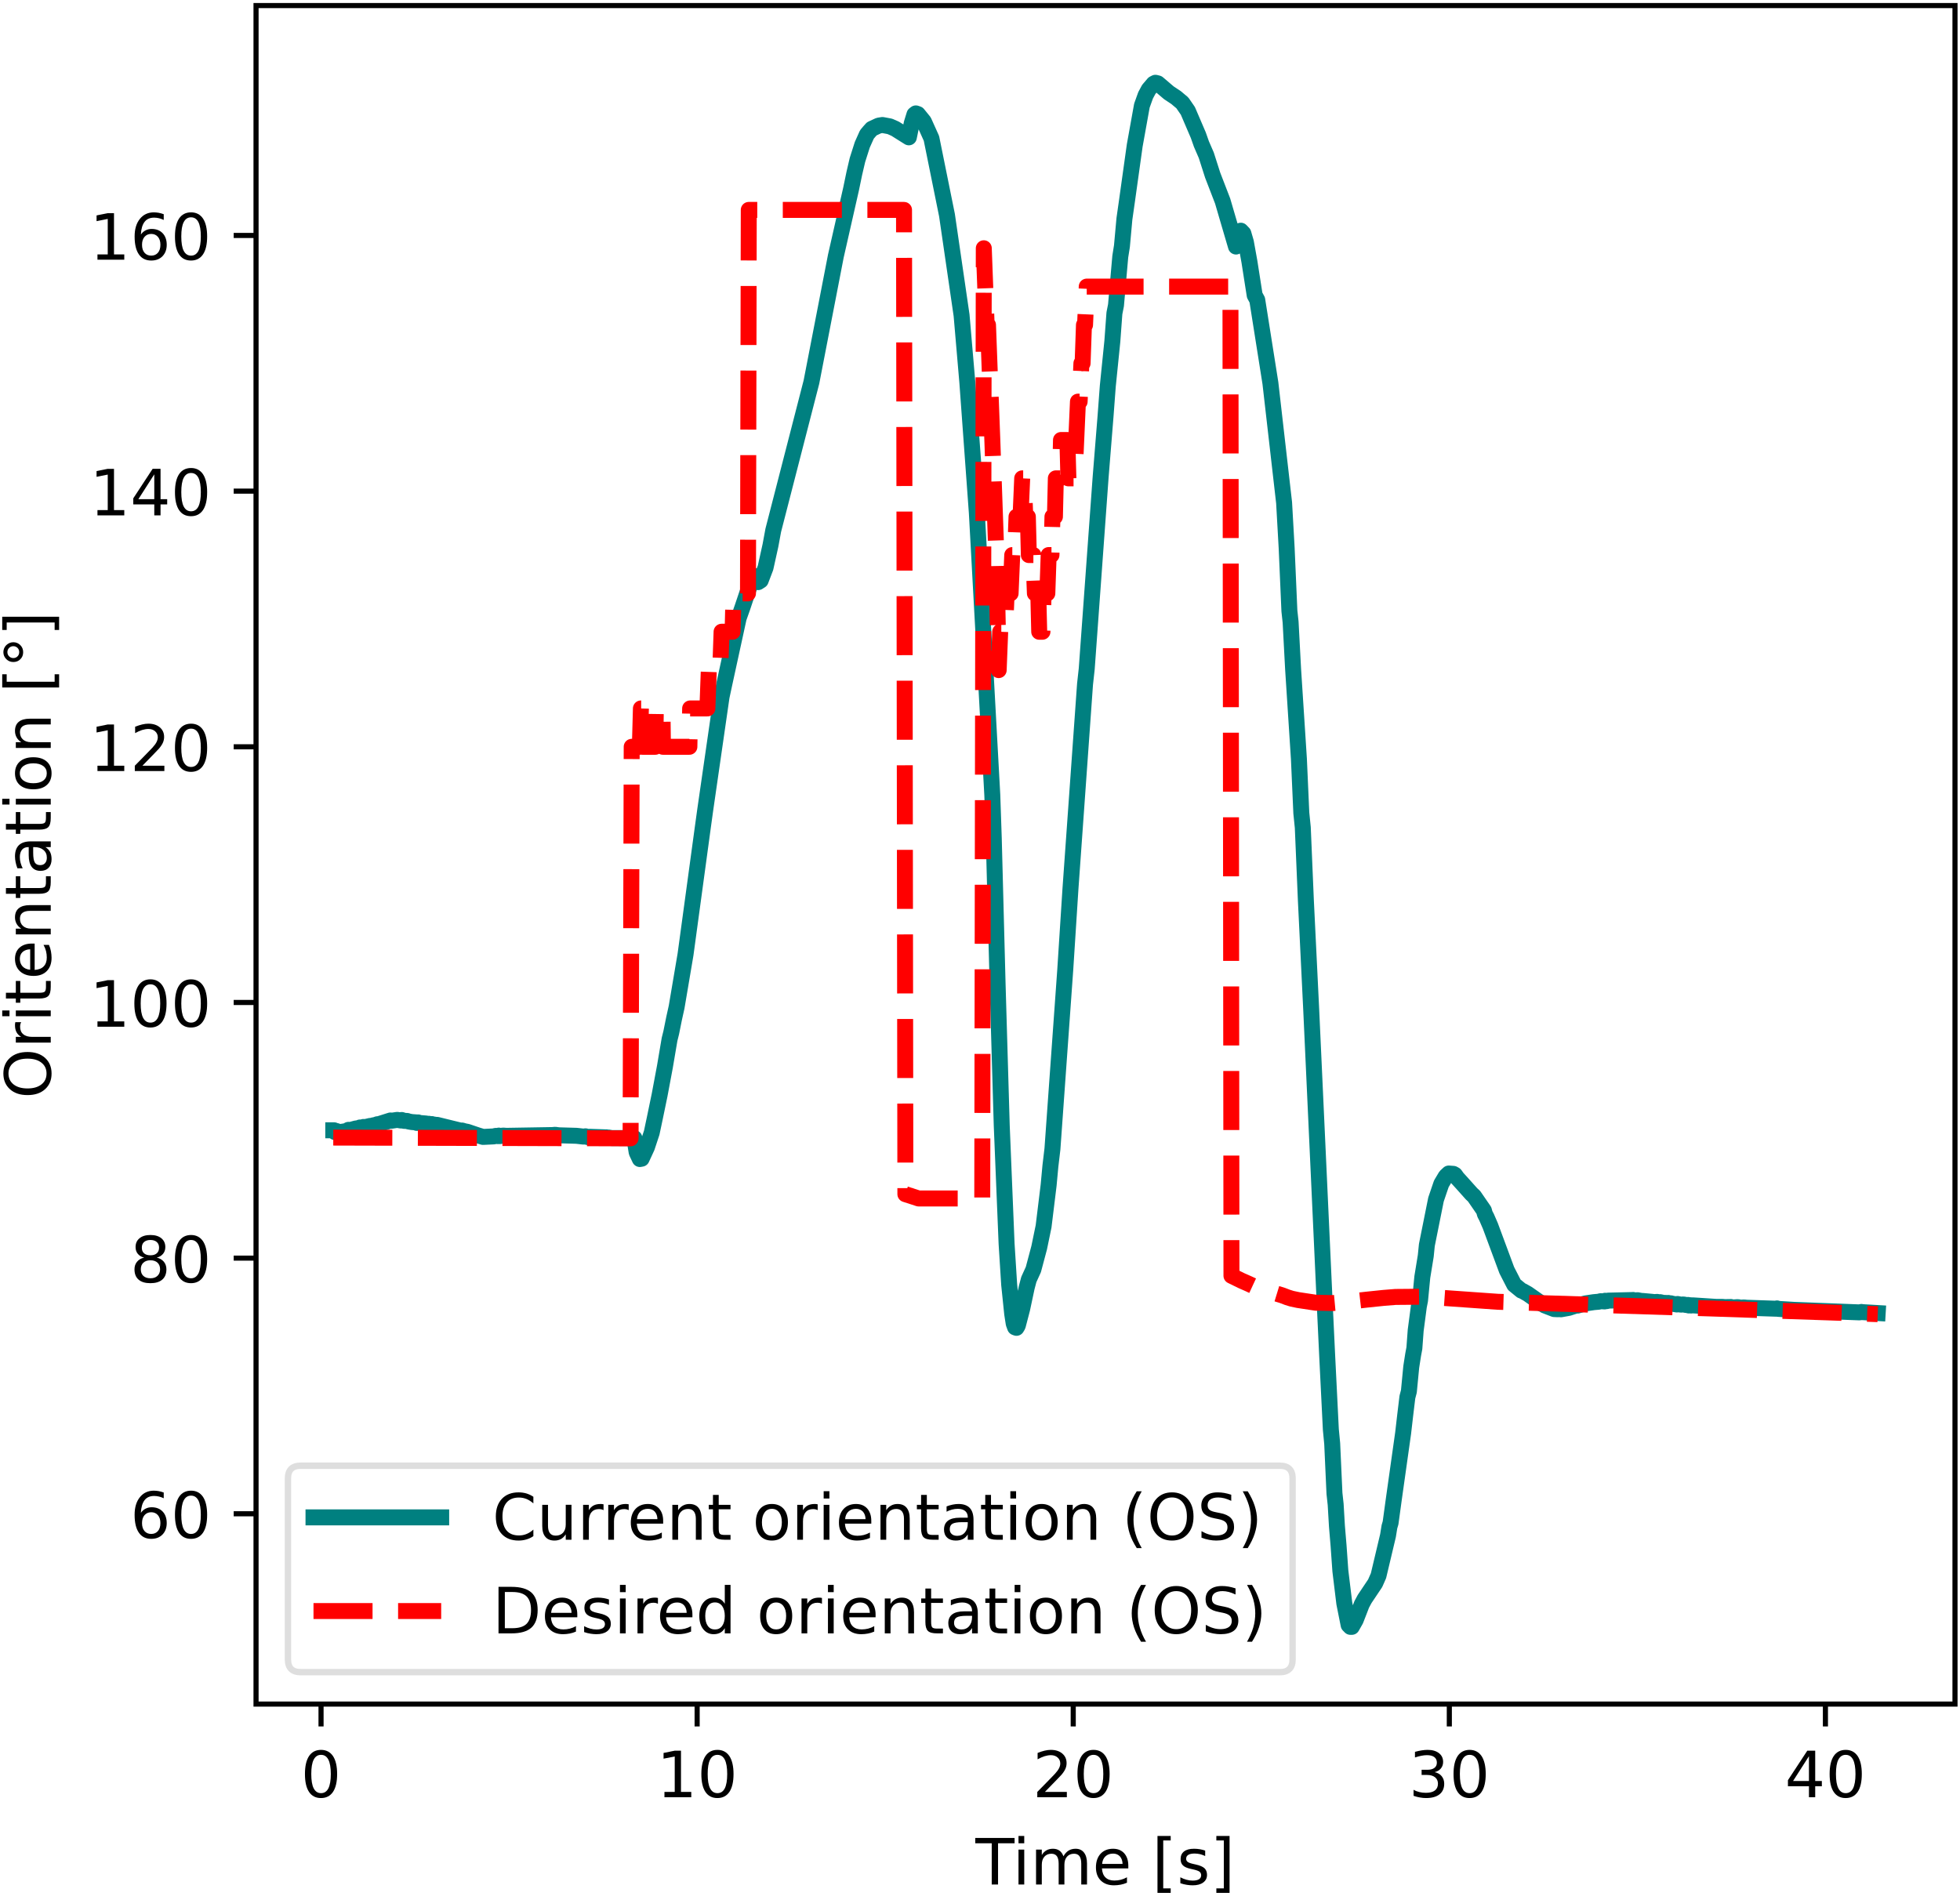 <svg xmlns="http://www.w3.org/2000/svg" xmlns:xlink="http://www.w3.org/1999/xlink" width="307pt" height="396" viewBox="0 0 307 297"><clipPath id="a"><path transform="matrix(1 0 0 -1 -63 305)" d="M0 0h460.8v345.6H0z"/></clipPath><g clip-path="url(#a)"><path d="M-63 305h460.8V-40.6H-63z" fill="#fff"/><path d="M40.104 266.984h266.112V.872H40.104z" fill="#fff"/><path stroke-width=".8" stroke-linejoin="round" fill="none" stroke="#000" d="M50.285 266.984v3.5"/><symbol id="b"><path transform="matrix(.001 0 0 .001 -.066 .013)" d="M318 664c-51 0-89-25-115-75s-38-125-38-225 12-175 38-225 64-75 115-75 89 25 115 75c25 50 38 125 38 225s-13 175-38 225c-26 50-64 75-115 75zm0 78c81 0 143-33 187-97 43-65 65-159 65-281 0-123-22-217-65-281-44-64-106-96-188-96S173 19 130 83 66 241 66 364c0 122 21 216 64 281 43 64 106 97 188 97z"/></symbol><use xlink:href="#b" transform="matrix(10 0 0 -10 47.766 281.708)"/><path stroke-width=".8" stroke-linejoin="round" fill="none" stroke="#000" d="M109.194 266.984v3.5"/><symbol id="c"><path transform="translate(-.11) scale(.001)" d="M124 83h161v556l-175-35v90l174 35h99V83h161V0H124v83z"/></symbol><use xlink:href="#c" transform="matrix(10 0 0 -10 103.935 281.578)"/><use xlink:href="#b" transform="matrix(10 0 0 -10 109.855 281.708)"/><path stroke-width=".8" stroke-linejoin="round" fill="none" stroke="#000" d="M168.103 266.984v3.5"/><symbol id="d"><path transform="translate(-.073) scale(.001)" d="M192 83h344V0H73v83c37 38 88 90 153 156 64 65 105 107 122 126 32 35 54 65 66 90 12 24 19 49 19 73 0 38-14 70-41 94s-62 37-106 37c-31 0-64-6-98-16-34-11-71-27-110-49v100c40 16 77 28 111 36s66 12 95 12c75 0 135-19 180-57s68-88 68-151c0-30-6-59-17-85-11-27-31-59-61-95-8-10-34-37-78-82S271 164 192 83z"/></symbol><use xlink:href="#d" transform="matrix(10 0 0 -10 162.473 281.578)"/><use xlink:href="#b" transform="matrix(10 0 0 -10 168.763 281.708)"/><path stroke-width=".8" stroke-linejoin="round" fill="none" stroke="#000" d="M227.011 266.984v3.5"/><symbol id="e"><path transform="matrix(.001 0 0 .001 -.076 .013)" d="M406 393c47-10 84-31 110-63s40-72 40-118c0-72-25-128-74-167-50-39-120-58-211-58-31 0-63 3-95 9-32 5-66 14-100 26v95c27-16 57-28 90-36 32-8 66-12 102-12 62 0 109 12 141 36s49 60 49 107c0 42-15 76-45 100s-72 37-126 37h-85v81h89c48 0 85 9 111 29 26 19 39 47 39 84s-14 66-40 86c-27 20-65 30-114 30-27 0-56-3-87-9s-65-15-102-27v88c37 10 72 18 105 23 32 5 63 8 93 8 74 0 133-17 177-51s66-80 66-138c0-40-12-74-35-102s-56-48-98-58z"/></symbol><use xlink:href="#e" transform="matrix(10 0 0 -10 221.412 281.708)"/><use xlink:href="#b" transform="matrix(10 0 0 -10 227.672 281.708)"/><path stroke-width=".8" stroke-linejoin="round" fill="none" stroke="#000" d="M285.92 266.984v3.5"/><symbol id="f"><path transform="translate(-.049) scale(.001)" d="M378 643 129 254h249v389zm-26 86h124V254h104v-82H476V0h-98v172H49v95l303 462z"/></symbol><use xlink:href="#f" transform="matrix(10 0 0 -10 280.05 281.578)"/><use xlink:href="#b" transform="matrix(10 0 0 -10 286.58 281.708)"/><symbol id="g"><path transform="translate(.002) scale(.001)" d="M-2 729h616v-83H355V0h-99v646H-2v83z"/></symbol><symbol id="h"><path transform="translate(-.094) scale(.001)" d="M94 547h90V0H94v547zm0 213h90V646H94v114z"/></symbol><symbol id="i"><path transform="translate(-.091) scale(.001)" d="M520 442c22 40 49 69 80 89 31 19 68 29 111 29 56 0 100-20 131-60s47-97 47-170V0h-90v327c0 52-10 91-28 117-19 25-47 38-85 38-47 0-84-16-111-47s-40-73-40-126V0h-90v327c0 52-10 91-28 117-19 25-48 38-86 38-46 0-83-16-110-47s-40-73-40-126V0H91v547h90v-85c20 33 45 58 74 74 28 16 62 24 102 24s73-10 101-30 48-50 62-88z"/></symbol><symbol id="j"><path transform="matrix(.001 0 0 .001 -.055 .013)" d="M562 296v-44H149c4-62 22-110 56-142 33-32 79-48 139-48 34 0 68 4 100 12s65 21 97 39V28c-32-14-65-25-99-31s-69-10-103-10c-88 0-157 25-208 75S55 181 55 268c0 89 24 160 72 213 48 52 114 79 196 79 74 0 132-24 175-71 42-48 64-112 64-193zm-90 26c-1 49-15 88-41 118-27 29-63 44-107 44-50 0-90-15-120-43s-48-68-52-119h320z"/></symbol><symbol id="l"><path transform="matrix(.001 0 0 .001 -.086 .131)" d="M86 760h207v-70H176V-61h117v-70H86v891z"/></symbol><symbol id="m"><path transform="matrix(.001 0 0 .001 -.054 .013)" d="M443 531v-85c-26 12-52 22-79 29-28 6-56 10-85 10-45 0-79-7-101-21s-33-34-33-61c0-21 8-37 24-49s48-24 96-34l31-7c64-14 109-34 136-58 26-25 40-60 40-104 0-51-20-91-60-120-40-30-96-44-166-44-30 0-60 3-92 8S89 8 54 20v93c33-18 66-31 98-39 32-9 64-13 96-13 42 0 75 7 98 21 22 14 34 35 34 62 0 24-9 43-25 56s-52 26-108 38l-31 7c-56 12-97 30-121 54-25 24-37 57-37 100 0 51 18 91 54 119s88 42 156 42c33 0 64-3 94-8 29-5 56-12 81-21z"/></symbol><symbol id="n"><path transform="matrix(.001 0 0 .001 -.097 .131)" d="M304 760v-891H97v70h117v751H97v70h207z"/></symbol><use xlink:href="#g" transform="matrix(10 0 0 -10 152.757 295.25)"/><use xlink:href="#h" transform="matrix(10 0 0 -10 159.53 295.25)"/><use xlink:href="#i" transform="matrix(10 0 0 -10 162.28 295.25)"/><use xlink:href="#j" transform="matrix(10 0 0 -10 171.66 295.38)"/><use xlink:href="#k" transform="matrix(10 0 0 -10 177.26 295.25)"/><use xlink:href="#l" transform="matrix(10 0 0 -10 181.3 296.56)"/><use xlink:href="#m" transform="matrix(10 0 0 -10 184.88 295.38)"/><use xlink:href="#n" transform="matrix(10 0 0 -10 190.52 296.56)"/><path stroke-width=".8" stroke-linejoin="round" fill="none" stroke="#000" d="M40.104 237.17h-3.5"/><symbol id="o"><path transform="matrix(.001 0 0 .001 -.07 .013)" d="M330 404c-44 0-79-16-105-46s-39-72-39-124c0-53 13-95 39-125s61-45 105-45 79 15 105 45 39 72 39 125c0 52-13 94-39 124s-61 46-105 46zm196 309v-90c-25 12-50 21-75 27-26 6-51 9-75 9-66 0-116-22-150-66s-54-111-58-199c19 28 43 50 72 65s61 23 96 23c73 0 131-23 173-67s64-105 64-181c0-75-23-135-67-180S403-13 330-13c-84 0-149 32-193 96-45 64-67 158-67 281 0 115 27 207 82 275 54 68 128 103 220 103 24 0 49-3 75-7 25-5 51-12 79-22z"/></symbol><use xlink:href="#o" transform="matrix(10 0 0 -10 21.085 241.097)"/><use xlink:href="#b" transform="matrix(10 0 0 -10 27.405 241.097)"/><path stroke-width=".8" stroke-linejoin="round" fill="none" stroke="#000" d="M40.104 197.115h-3.5"/><symbol id="p"><path transform="matrix(.001 0 0 .001 -.068 .013)" d="M318 346c-47 0-84-13-111-38s-40-59-40-103 13-79 40-104 64-37 111-37c46 0 83 12 110 38 27 25 41 59 41 103s-14 78-40 103c-27 25-64 38-111 38zm-99 42c-42 10-75 30-99 59s-35 64-35 106c0 58 20 104 62 138 41 34 98 51 171 51 72 0 129-17 171-51 41-34 62-80 62-138 0-42-12-77-36-106s-56-49-98-59c47-11 84-33 111-65 26-32 40-72 40-118 0-71-22-125-65-162-44-38-106-56-186-56S175 5 132 43c-43 37-64 91-64 162 0 46 13 86 40 118 26 32 63 54 111 65zm-36 156c0-38 11-68 35-89s57-31 100-31c42 0 75 10 99 31s36 51 36 89-12 67-36 88-57 32-99 32c-43 0-76-11-100-32s-35-50-35-88z"/></symbol><use xlink:href="#p" transform="matrix(10 0 0 -10 21.065 201.042)"/><use xlink:href="#b" transform="matrix(10 0 0 -10 27.405 201.042)"/><path stroke-width=".8" stroke-linejoin="round" fill="none" stroke="#000" d="M40.104 157.06h-3.5"/><use xlink:href="#c" transform="matrix(10 0 0 -10 15.126 160.856)"/><use xlink:href="#b" transform="matrix(10 0 0 -10 21.046 160.986)"/><use xlink:href="#b" transform="matrix(10 0 0 -10 27.406 160.986)"/><path stroke-width=".8" stroke-linejoin="round" fill="none" stroke="#000" d="M40.104 117.003h-3.5"/><use xlink:href="#c" transform="matrix(10 0 0 -10 15.126 120.8)"/><use xlink:href="#d" transform="matrix(10 0 0 -10 21.116 120.8)"/><use xlink:href="#b" transform="matrix(10 0 0 -10 27.406 120.93)"/><path stroke-width=".8" stroke-linejoin="round" fill="none" stroke="#000" d="M40.104 76.948h-3.5"/><use xlink:href="#c" transform="matrix(10 0 0 -10 15.126 80.745)"/><use xlink:href="#f" transform="matrix(10 0 0 -10 20.876 80.745)"/><use xlink:href="#b" transform="matrix(10 0 0 -10 27.406 80.875)"/><path stroke-width=".8" stroke-linejoin="round" fill="none" stroke="#000" d="M40.104 36.892h-3.5"/><use xlink:href="#c" transform="matrix(10 0 0 -10 15.126 40.689)"/><use xlink:href="#o" transform="matrix(10 0 0 -10 21.086 40.819)"/><use xlink:href="#b" transform="matrix(10 0 0 -10 27.406 40.819)"/><symbol id="q"><path transform="matrix(.001 0 0 .001 -.056 .013)" d="M394 662c-72 0-129-27-171-80-42-54-63-126-63-218s21-165 63-218c42-54 99-80 171-80 71 0 128 26 170 80 42 53 63 126 63 218s-21 164-63 218c-42 53-99 80-170 80zm0 80c102 0 183-35 245-103 61-68 92-160 92-275 0-116-31-207-92-275C577 21 496-13 394-13 291-13 209 21 148 89c-62 68-92 159-92 275 0 115 30 207 92 275 61 68 143 103 246 103z"/></symbol><symbol id="r"><path transform="translate(-.091) scale(.001)" d="M411 463c-10 6-21 10-33 13-12 2-25 4-39 4-51 0-90-17-117-50-28-33-41-80-41-142V0H91v547h90v-85c18 33 43 58 73 74s67 24 111 24c6 0 13-1 21-1 7-1 15-2 25-4v-92z"/></symbol><symbol id="s"><path transform="translate(-.027) scale(.001)" d="M183 702V547h185v-70H183V180c0-45 6-74 18-86 12-13 37-19 75-19h92V0h-92c-70 0-118 13-144 39s-39 73-39 141v297H27v70h66v155h90z"/></symbol><symbol id="t"><path transform="translate(-.091) scale(.001)" d="M549 330V0h-90v327c0 52-11 90-31 116s-50 39-90 39c-49 0-87-16-115-47s-42-73-42-126V0H91v547h90v-85c21 32 46 57 76 73 29 16 63 25 101 25 62 0 110-20 142-59s49-96 49-171z"/></symbol><symbol id="u"><path transform="matrix(.001 0 0 .001 -.06 .013)" d="M343 275c-73 0-123-9-151-25-28-17-42-45-42-85 0-32 10-58 31-76 21-19 50-28 86-28 50 0 90 17 120 53 30 35 45 82 45 141v20h-89zm179 37V0h-90v83c-21-34-47-58-77-73s-68-23-112-23c-56 0-101 15-134 46s-49 73-49 126c0 61 20 107 62 139 41 31 102 47 184 47h126v9c0 41-14 73-41 96-27 22-65 34-114 34-32 0-62-4-92-12s-58-19-85-33v83c32 12 64 22 95 28s61 10 91 10c79 0 138-21 177-62s59-103 59-186z"/></symbol><symbol id="v"><path transform="matrix(.001 0 0 .001 -.055 .013)" d="M306 484c-48 0-86-19-114-57s-42-89-42-154c0-66 13-117 41-155s66-56 115-56c48 0 86 18 114 56s42 89 42 155c0 64-14 116-42 154s-66 57-114 57zm0 76c78 0 139-26 184-76 44-51 67-121 67-211s-23-160-67-210c-45-51-106-76-184-76-79 0-141 25-185 76-44 50-66 120-66 210s22 160 66 211c44 50 106 76 185 76z"/></symbol><symbol id="w"><path transform="matrix(.001 0 0 .001 -.095 -.432)" d="M250 679c-26 0-48-9-66-27s-27-40-27-66 9-48 27-66 40-26 66-26 48 8 66 26 27 40 27 66-9 48-27 66-40 27-66 27zm0 63c20 0 40-4 60-12 19-8 36-20 50-34 14-15 25-32 33-50 8-19 12-39 12-60 0-44-16-80-46-110s-67-44-110-44c-44 0-81 14-110 44-30 29-44 66-44 110 0 43 15 80 45 110s66 46 110 46z"/></symbol><use xlink:href="#q" transform="matrix(0 -10 -10 0 8.078 171.571)"/><use xlink:href="#r" transform="matrix(0 -10 -10 0 7.948 163.351)"/><use xlink:href="#h" transform="matrix(0 -10 -10 0 7.948 159.211)"/><use xlink:href="#s" transform="matrix(0 -10 -10 0 7.948 157.101)"/><use xlink:href="#j" transform="matrix(0 -10 -10 0 8.078 152.901)"/><use xlink:href="#t" transform="matrix(0 -10 -10 0 7.948 146.391)"/><use xlink:href="#s" transform="matrix(0 -10 -10 0 7.948 140.691)"/><use xlink:href="#u" transform="matrix(0 -10 -10 0 8.078 136.441)"/><use xlink:href="#s" transform="matrix(0 -10 -10 0 7.948 130.641)"/><use xlink:href="#h" transform="matrix(0 -10 -10 0 7.948 126.051)"/><use xlink:href="#v" transform="matrix(0 -10 -10 0 8.078 123.661)"/><use xlink:href="#t" transform="matrix(0 -10 -10 0 7.948 117.181)"/><use xlink:href="#k" transform="matrix(0 -10 -10 0 7.948 111.751)"/><use xlink:href="#l" transform="matrix(0 -10 -10 0 9.258 107.711)"/><use xlink:href="#w" transform="matrix(0 -10 -10 0 3.628 103.721)"/><use xlink:href="#n" transform="matrix(0 -10 -10 0 9.258 98.701)"/><clipPath id="x"><path transform="matrix(1 0 0 -1 -63 305)" d="M103.104 38.016h266.112v266.112H103.104z"/></clipPath><g clip-path="url(#x)"><path stroke-width="2.5" stroke-linecap="square" stroke-linejoin="round" fill="none" stroke="teal" d="M52.2 177.085h.13l.13.277.258-.156.071.223.165-.127.194.08.955-.148.235-.078.183.137.065-.277.124.068 1.054-.288.118.06.2-.106.242.114.064-.217.065.059.365-.044.13-.101.118.055.96-.224.253.007.195-.09.123.052.077-.092.253-.04.177-.09.088.099.207-.132 1.773-.56.118.049.241-.035.695-.104.566.1.123-.083.048.088.117-.04.23.09.448.009.241.087.513.09.677.05.106.083.183-.081.17.084 1.09.091.319.084.135-.04.318.084.13-.04.13.082h.276l.242.083.183-.04 3.781.927.118-.04.407.12.424.079 1.632.552.83.25 1.691-.082.295-.081.341.037.153-.08.13.079.542-.082.507.037 7.216-.122.436-.04.241.04.371.04 2.68.078.378.039.683.08.271-.001.106-.04.348.119.33-.04 2.356.079.13.04.111-.039.148.079.212-.04.495.079 3.528-.001.365 2.237.495 1.049.283-.053.825-1.789.754-2.28.46-2.169.777-3.75.825-4.403.73-4.304.265-1.065.448-2.22.395-1.78 1.396-8.247 2.71-19.928.376-2.723 2.557-17.706.448-2.088 2.232-10.246.578-1.636 1.325-3.944.395-1.075.454.799.294.223.4-.258.76-1.997.772-3.486.442-2.389 5.98-23.23 3.822-19.727 2.392-10.544.5-2.408.49-2.1.76-2.386.724-1.618.366-.436.4-.445 1.084-.504.583-.093 1.149.213.842.37 2.145 1.35.453-2.204.424-1.377.218-.17.313.11.483.595.46.57 1.189 2.643 2.433 12.023 2.286 15.694.9 10.482 1.491 20.463 2.421 44.204.23 6.731.601 22.918.648 22.136.76 18.545.406 6.408.472 4.562.235 1.516.218.593.218.08.206-.348.684-2.618.713-3.35.33-1.255.712-1.562.913-3.431.69-3.34.789-6.452.277-2.991.318-2.677 2.009-28.077.813-12.655 2.285-32.094.265-2.394 2.18-30.059.766-9.51.353-4.728.713-7.016.324-4.402.248-1.254.671-7.627.26-1.636.388-4.27.407-2.855 1.207-8.636 1.125-6.252.578-1.614.5-.931.76-.892.283-.145.377.097 1.732 1.479 1.107.734 1.002.84.866 1.26 1.632 3.808.489 1.387.76 1.753 1 3.122 1.562 4.05.701 2.4 1.39 4.73.336-1.992.194-.414.224-.077.4.419.396 1.365.553 3.063.825 5.27.4.728 2.062 13.035 2.145 18.743.4 7.088.43 9.86.189 1.748.394 7.414.908 14.039.377 8.47.23 2.261.482 11.401.837 17.154 2.144 46.676.354 7.474.577 11.616.212 2.21.354 7.799.188 1.726.2 3.41.254 3.037.282 3.968.619 5.085.677 3.395.283.289h.212l.607-1.067.713-1.835.235-.615.454-.847 1.655-2.473.519-1.18 1.49-6.282.224-1.39.177-.6.518-3.781 1.45-10.29.323-2.796.342-2.84.236-.898.37-3.837.301-1.924.189-1 .206-2.798.495-3.757.188-.946.354-3.651.542-3.323.17-1.69 1.432-7.142.836-2.453.407-.685.288-.483.472-.445.718.054.254.147.347.489.707.775 1.538 1.719.4.373 1.538 2.233.153.555.27.513.584 1.348 2.574 6.941 1.167 2.274 1.13.923.178.055.824.468 1.697 1.194.27.165.248.218.165-.006.26.225 1.484.575.495.023.3-.007.13-.059.124.08 1.237-.222 1.248-.405.148.043.471-.14.736-.197.153-.024 1.167-.175.748-.065.336-.086.6.038.089-.104.242.057.241-.08 3.729-.09.065.05.106-.062.212.087.471-.05.56.107.288.013 1.432.133.324.044.477-.03.1.098.377-.055.477.108.466.013.135.057.183-.061.159.064.153.081.089-.088.2.061.748.125.112-.075.489.099.418-.024.495.088.241-.013.124.081.242-.037.1.044.23-.03 3.681.24 1.055.008.318.03.966-.017.112.089.954-.068.471.088.49-.037.447.044 4.636.154.106-.051.195.075 2.462.154 10.291.397.277-.068.165.03 2.386.14"/></g><clipPath id="y"><path transform="matrix(1 0 0 -1 -63 305)" d="M103.104 38.016h266.112v266.112H103.104z"/></clipPath><g clip-path="url(#y)"><path stroke-width="2.5" stroke-dasharray="9.25,4" stroke-linejoin="round" fill="none" stroke="red" d="m52.2 178.23 46.573.12.171-61.347h1.278l.165-6.008h.118l.106 6.008h2.027l.088-6.008h1.037l.076 6.008h4.142l.117-6.008h2.704l.218-6.008h1.791l.212-6.009h1.726l.147-6.008h2.263l.123-60.083H141.6l.212 154.209 1.425.46.642.213h9.974l.241-148.874.448 12.017h.212l.677 18.025.63 18.025.366 18.025.236-6.009h.76l.247-6.008h.624l.254-6.008H159l.218-6.009h.63l.26-6.008h.253l.23 6.008h.406l.153 6.009h.713l.236 6.008h.53l.147 6.008h.507l.183-6.008h.583l.206-6.008h.442l.153-6.009h.389l.141-6.008h.666l.141-6.008h1.002l.159 6.008h.96l.536-12.017h.265l.277-6.008h.188l.212-6.008h.171l.265-6.009h22.51l.158 154.975 1.585.775 1.055.465 1.001.464.725.183.842.315 1.785.577.972.297.795.304.678.212 1.001.212 2.775.42 2.633.057 3.257-.298 1.98-.23 2.74-.285 1.866-.149 4.749-.04 11.275.797 33.036 1.037 19.168.642 7.311.26"/></g><path stroke-width=".8" stroke-linecap="square" stroke-miterlimit="10" fill="none" stroke="#000" d="M40.104 266.984V.872M306.216 266.984V.872M40.104 266.984h266.112M40.104.872h266.112"/><path d="M47.104 261.984h153.36c1.333 0 2-.667 2-2V231.64c0-1.333-.667-2-2-2H47.103c-1.333 0-2 .667-2 2v28.344c0 1.333.667 2 2 2z" fill="#fff" fill-opacity=".8"/><path stroke-miterlimit="10" fill="none" stroke="#d5d6d5" stroke-opacity=".8" d="M47.104 261.984h153.36c1.333 0 2-.667 2-2V231.64c0-1.333-.667-2-2-2H47.103c-1.333 0-2 .667-2 2v28.344c0 1.333.667 2 2 2z"/><path stroke-width="2.5" stroke-linecap="square" stroke-linejoin="round" fill="none" stroke="teal" d="M49.104 237.734h20"/><symbol id="z"><path transform="matrix(.001 0 0 .001 -.056 .013)" d="M644 673V569c-34 30-69 53-107 69-38 15-77 23-119 23-84 0-148-26-192-77s-66-124-66-220 22-170 66-221 108-76 192-76c42 0 81 7 119 23 38 15 73 38 107 69V56c-35-24-72-41-110-52s-79-17-122-17C302-13 215 20 151 87S56 246 56 364c0 117 31 209 95 277 64 67 151 101 261 101 44 0 85-6 123-17 38-12 75-29 109-52z"/></symbol><symbol id="A"><path transform="matrix(.001 0 0 .001 -.085 .013)" d="M85 216v331h90V219c0-52 10-90 30-116s50-39 91-39c48 0 87 15 115 46s42 73 42 127v310h90V0h-90v84c-22-34-48-58-76-74-29-15-62-23-100-23-63 0-111 19-143 58-33 38-49 95-49 171zm226 344z"/></symbol><symbol id="B"><path transform="matrix(.001 0 0 .001 -.086 .131)" d="M310 759c-44-76-76-150-97-223-22-73-32-147-32-222 0-76 10-150 32-223 21-74 53-147 97-222h-78C183-54 146 20 122 94S86 241 86 314c0 72 12 145 36 219s60 149 110 226h78z"/></symbol><symbol id="C"><path transform="matrix(.001 0 0 .001 -.066 .013)" d="M535 705v-96c-38 18-73 31-106 40-34 8-66 13-96 13-54 0-96-11-125-31-29-21-43-51-43-89 0-32 9-57 29-73 19-17 56-30 110-40l60-12c73-14 127-39 162-74 35-36 53-83 53-142 0-71-24-124-71-160-48-36-117-54-208-54-35 0-72 4-111 11S110 16 69 32v102c40-23 79-40 117-51 38-12 76-17 114-17 56 0 99 11 130 33 30 22 46 53 46 95 0 36-11 64-33 84s-58 35-108 45l-60 12c-74 14-127 37-160 69-33 31-49 74-49 130 0 64 22 115 68 152 45 37 108 56 188 56 34 0 68-3 104-9 35-6 71-16 109-28z"/></symbol><symbol id="D"><path transform="matrix(.001 0 0 .001 -.08 .131)" d="M80 759h78c48-77 85-152 109-226s37-147 37-219c0-73-13-146-37-220S206-54 158-131H80c43 75 75 148 97 222 21 73 32 147 32 223 0 75-11 149-32 222-22 73-54 147-97 223z"/></symbol><use xlink:href="#z" transform="matrix(10 0 0 -10 77.664 241.364)"/><use xlink:href="#A" transform="matrix(10 0 0 -10 84.934 241.364)"/><use xlink:href="#r" transform="matrix(10 0 0 -10 91.334 241.234)"/><use xlink:href="#r" transform="matrix(10 0 0 -10 95.272 241.234)"/><use xlink:href="#j" transform="matrix(10 0 0 -10 98.803 241.364)"/><use xlink:href="#t" transform="matrix(10 0 0 -10 105.313 241.234)"/><use xlink:href="#s" transform="matrix(10 0 0 -10 111.013 241.234)"/><use xlink:href="#k" transform="matrix(10 0 0 -10 114.663 241.234)"/><use xlink:href="#v" transform="matrix(10 0 0 -10 118.393 241.364)"/><use xlink:href="#r" transform="matrix(10 0 0 -10 124.873 241.234)"/><use xlink:href="#h" transform="matrix(10 0 0 -10 129.013 241.234)"/><use xlink:href="#j" transform="matrix(10 0 0 -10 131.403 241.364)"/><use xlink:href="#t" transform="matrix(10 0 0 -10 137.913 241.234)"/><use xlink:href="#s" transform="matrix(10 0 0 -10 143.613 241.234)"/><use xlink:href="#u" transform="matrix(10 0 0 -10 147.863 241.364)"/><use xlink:href="#s" transform="matrix(10 0 0 -10 153.663 241.234)"/><use xlink:href="#h" transform="matrix(10 0 0 -10 158.253 241.234)"/><use xlink:href="#v" transform="matrix(10 0 0 -10 160.643 241.364)"/><use xlink:href="#t" transform="matrix(10 0 0 -10 167.123 241.234)"/><use xlink:href="#k" transform="matrix(10 0 0 -10 172.553 241.234)"/><use xlink:href="#B" transform="matrix(10 0 0 -10 176.593 242.544)"/><use xlink:href="#q" transform="matrix(10 0 0 -10 180.193 241.364)"/><use xlink:href="#C" transform="matrix(10 0 0 -10 188.163 241.364)"/><use xlink:href="#D" transform="matrix(10 0 0 -10 194.653 242.544)"/><path stroke-width="2.5" stroke-dasharray="9.25,4" stroke-linejoin="round" fill="none" stroke="red" d="M49.104 252.406h20"/><symbol id="E"><path transform="translate(-.098) scale(.001)" d="M197 648V81h119c100 0 174 22 221 68 46 46 70 118 70 216s-24 169-70 215c-47 45-121 68-221 68H197zm-99 81h203c141 0 245-30 311-88 66-59 99-151 99-276 0-126-34-218-100-277S441 0 301 0H98v729z"/></symbol><symbol id="F"><path transform="matrix(.001 0 0 .001 -.055 .013)" d="M454 464v296h90V0h-90v82c-19-33-43-57-72-72s-63-23-103-23c-66 0-120 26-162 78S55 187 55 273s20 155 62 208c42 52 96 79 162 79 40 0 74-8 103-24s53-40 72-72zM148 273c0-66 13-118 40-156s64-56 112-56 85 18 113 56c27 38 41 90 41 156s-14 117-41 155c-28 38-65 57-113 57s-85-19-112-57-40-89-40-155z"/></symbol><use xlink:href="#E" transform="matrix(10 0 0 -10 78.084 255.906)"/><use xlink:href="#j" transform="matrix(10 0 0 -10 85.354 256.036)"/><use xlink:href="#m" transform="matrix(10 0 0 -10 91.494 256.036)"/><use xlink:href="#h" transform="matrix(10 0 0 -10 97.104 255.906)"/><use xlink:href="#r" transform="matrix(10 0 0 -10 99.854 255.906)"/><use xlink:href="#j" transform="matrix(10 0 0 -10 103.385 256.036)"/><use xlink:href="#F" transform="matrix(10 0 0 -10 109.535 256.036)"/><use xlink:href="#k" transform="matrix(10 0 0 -10 115.335 255.906)"/><use xlink:href="#v" transform="matrix(10 0 0 -10 119.065 256.036)"/><use xlink:href="#r" transform="matrix(10 0 0 -10 125.545 255.906)"/><use xlink:href="#h" transform="matrix(10 0 0 -10 129.685 255.906)"/><use xlink:href="#j" transform="matrix(10 0 0 -10 132.075 256.036)"/><use xlink:href="#t" transform="matrix(10 0 0 -10 138.585 255.906)"/><use xlink:href="#s" transform="matrix(10 0 0 -10 144.285 255.906)"/><use xlink:href="#u" transform="matrix(10 0 0 -10 148.535 256.036)"/><use xlink:href="#s" transform="matrix(10 0 0 -10 154.335 255.906)"/><use xlink:href="#h" transform="matrix(10 0 0 -10 158.925 255.906)"/><use xlink:href="#v" transform="matrix(10 0 0 -10 161.315 256.036)"/><use xlink:href="#t" transform="matrix(10 0 0 -10 167.795 255.906)"/><use xlink:href="#k" transform="matrix(10 0 0 -10 173.225 255.906)"/><use xlink:href="#B" transform="matrix(10 0 0 -10 177.265 257.216)"/><use xlink:href="#q" transform="matrix(10 0 0 -10 180.865 256.036)"/><use xlink:href="#C" transform="matrix(10 0 0 -10 188.835 256.036)"/><use xlink:href="#D" transform="matrix(10 0 0 -10 195.325 257.216)"/></g></svg>